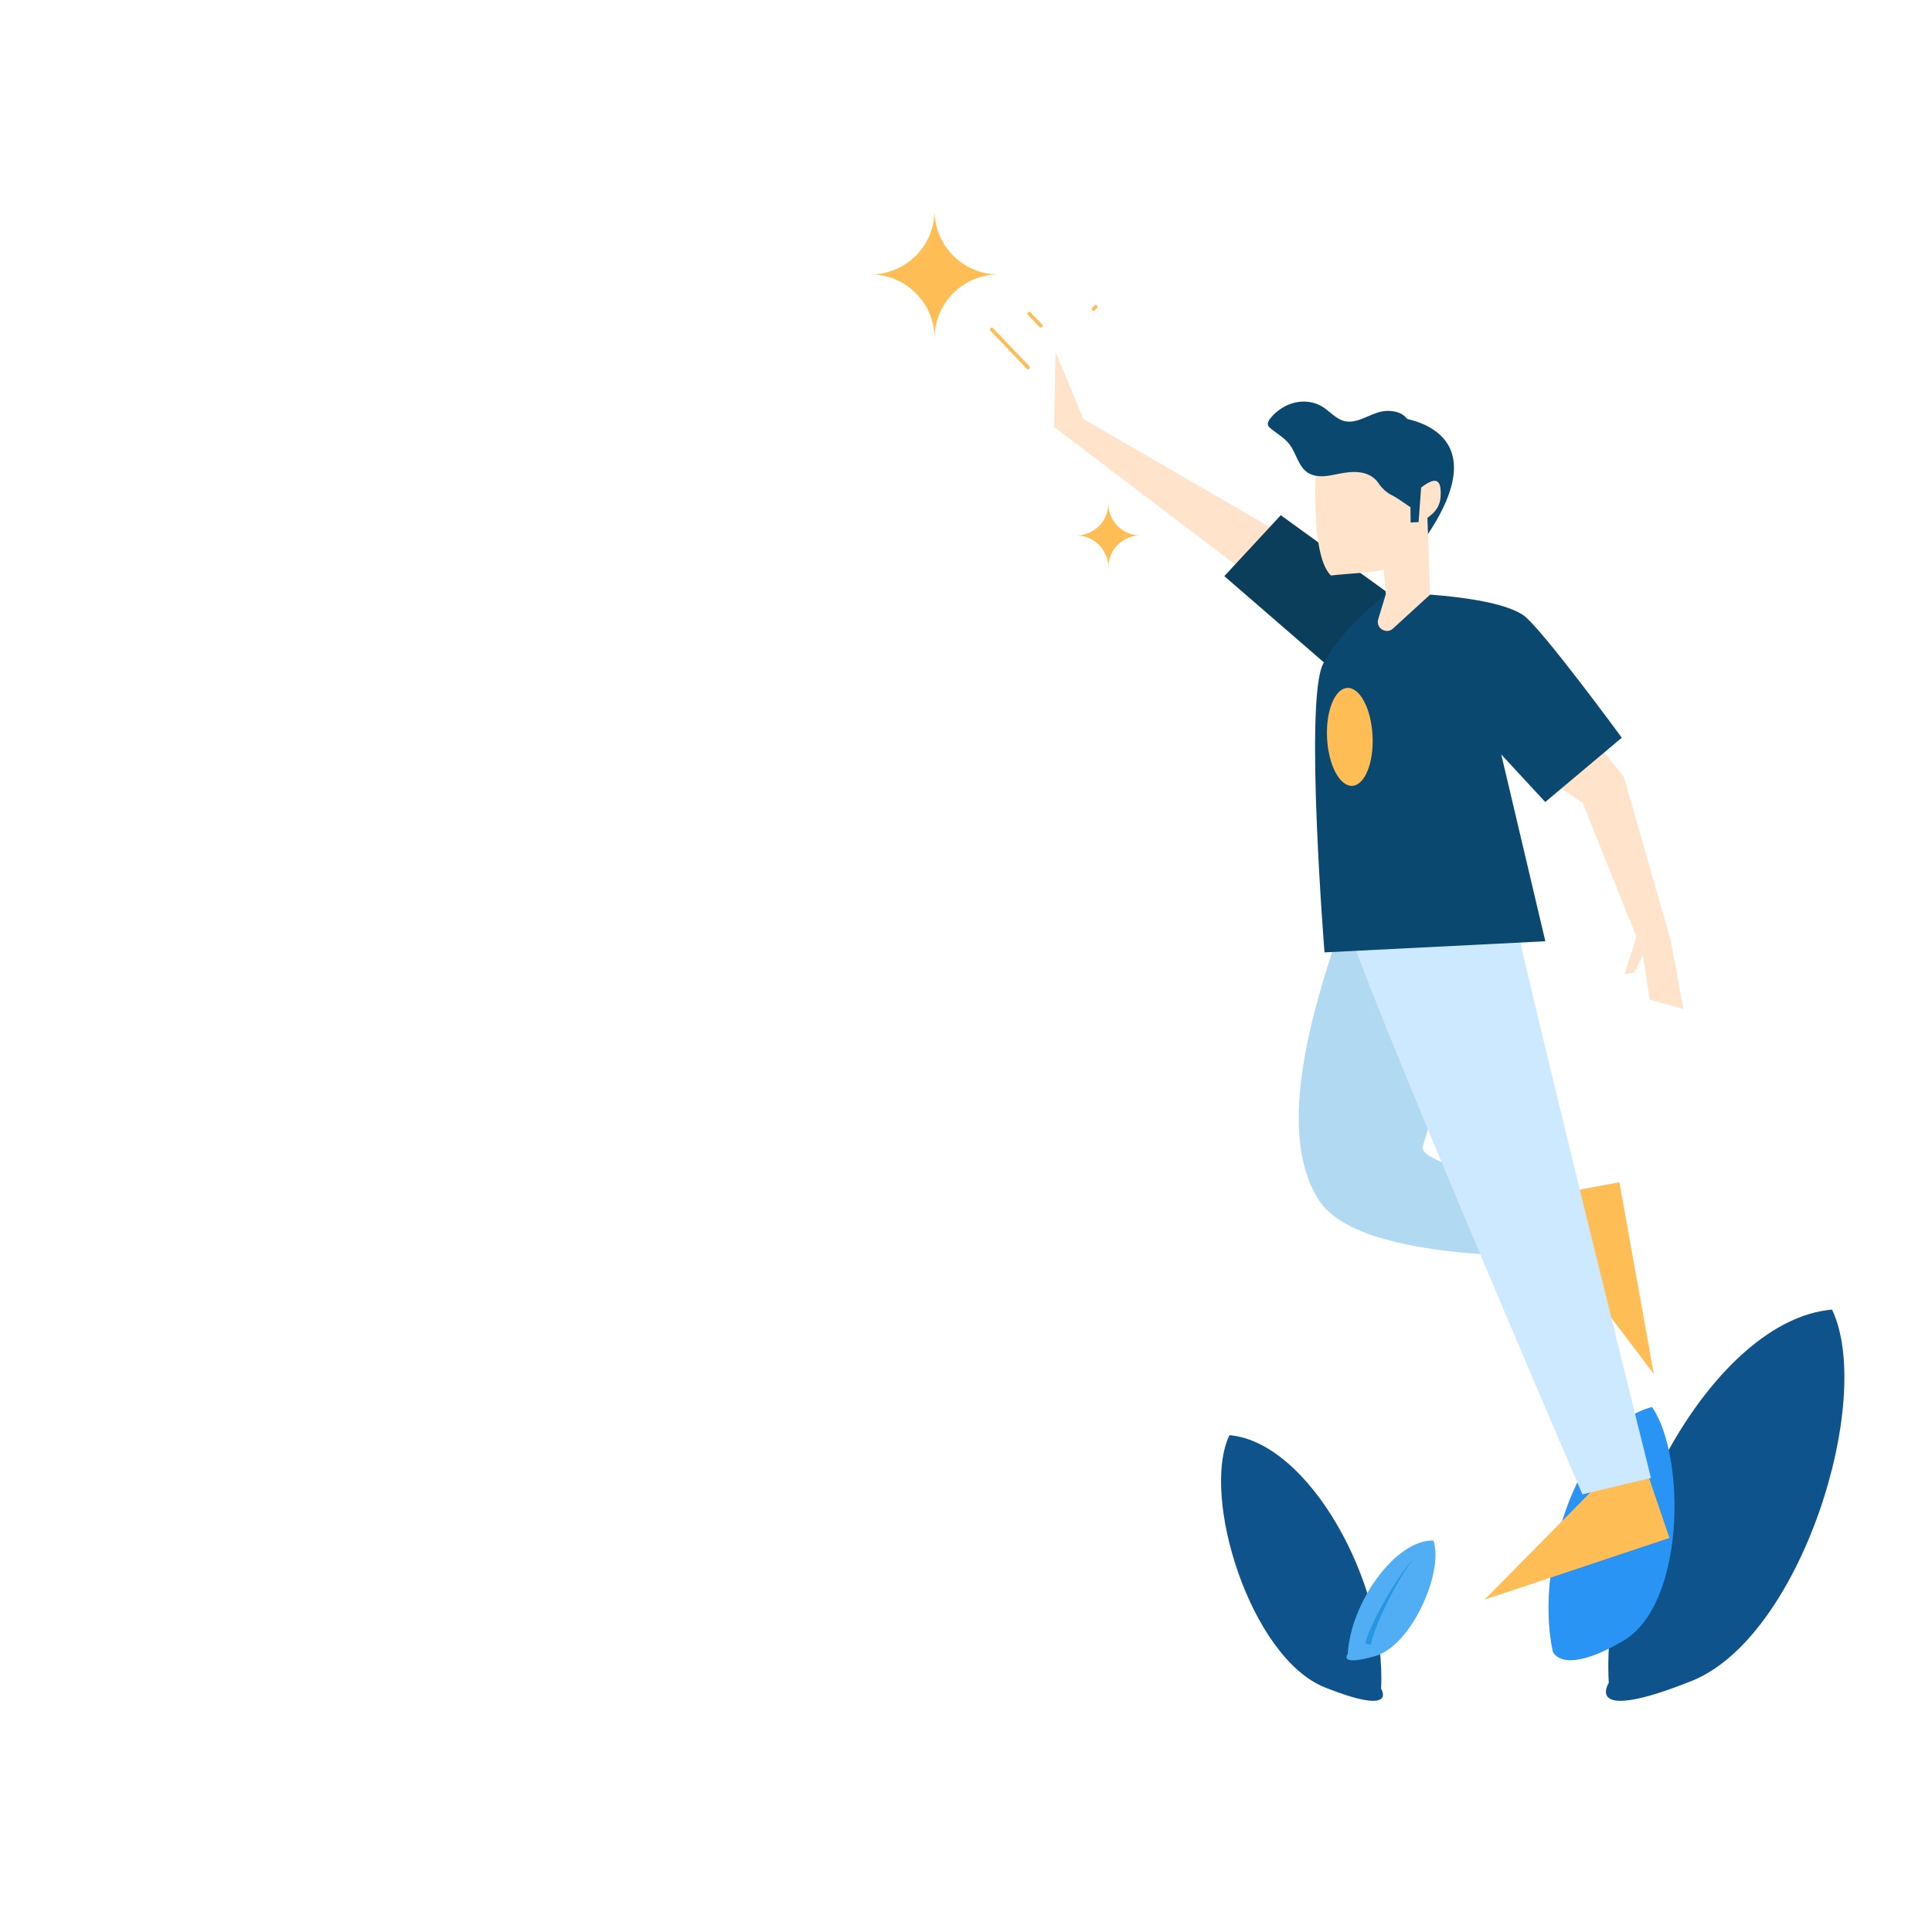 <svg xmlns:x="http://ns.adobe.com/Extensibility/1.0/" xmlns:i="http://ns.adobe.com/AdobeIllustrator/10.0/" xmlns:graph="http://ns.adobe.com/Graphs/1.0/" xmlns="http://www.w3.org/2000/svg" xmlns:xlink="http://www.w3.org/1999/xlink" version="1.1" id="Layer_2" x="0px" y="0px" viewBox="0 0 1080 1080" enable-background="new 0 0 1080 1080" xml:space="preserve">

	<g i:extraneous="self">
		
		
		
		
		<g>
			<path fill="#0E538C" d="M899.311,940.738c-4.8-86.4,59.2-202.946,124.799-208.673c24,50.273-17.404,183.28-78.51,207.62     S899.311,940.738,899.311,940.738z"/>
			<g>
				<path fill="#0E538C" d="M937.199,920.609c0.312-6.489,1.56-13.349,3.063-20.105c1.523-6.778,3.361-13.542,5.348-20.271      c3.984-13.464,8.593-26.8,13.574-39.997c4.993-13.195,10.375-26.259,16.264-39.096c2.961-6.41,6.051-12.763,9.401-18.979      c1.702-3.09,3.423-6.177,5.329-9.147c1.893-2.972,3.87-5.925,6.372-8.439c-2.649,2.365-4.814,5.217-6.889,8.088      c-2.091,2.872-4,5.867-5.893,8.871c-3.731,6.041-7.208,12.235-10.559,18.493c-6.67,12.534-12.845,25.331-18.648,38.303      c-5.792,12.98-11.226,26.132-16.077,39.564c-2.422,6.719-4.704,13.505-6.699,20.439c-1.968,6.954-3.737,13.982-4.564,21.613      L937.199,920.609z"/>
			</g>
		</g>
		<g>
			<path fill="#0E538C" d="M772.014,943.962c3.259-58.667-40.198-137.805-84.741-141.693     c-16.296,34.137,11.817,124.451,53.31,140.978C782.075,959.774,772.014,943.962,772.014,943.962z"/>
			<g>
				<path fill="#0E538C" d="M746.287,930.294c-0.212-4.406-1.059-9.065-2.08-13.651c-1.034-4.602-2.282-9.195-3.632-13.765      c-2.705-9.142-5.835-18.198-9.217-27.159c-3.39-8.96-7.045-17.831-11.044-26.547c-2.01-4.352-4.109-8.666-6.384-12.887      c-1.156-2.098-2.324-4.195-3.618-6.211c-1.286-2.018-2.628-4.023-4.327-5.73c1.799,1.606,3.269,3.543,4.678,5.492      c1.42,1.95,2.716,3.984,4.001,6.023c2.533,4.102,4.894,8.307,7.17,12.557c4.529,8.511,8.722,17.2,12.663,26.009      c3.933,8.813,7.623,17.744,10.917,26.865c1.645,4.562,3.194,9.17,4.548,13.878c1.336,4.722,2.537,9.494,3.099,14.676      L746.287,930.294z"/>
			</g>
		</g>
		<g>
			<path fill="#51AEF4" d="M753.412,924.582c1.467-28.238,26.341-63.861,47.854-63.424c6.036,17.174-12.073,58.936-32.779,64.703     C747.782,931.629,753.412,924.582,753.412,924.582z"/>
			<g>
				<path fill="#2797E2" d="M766.426,919.37c0.329-2.097,0.974-4.282,1.699-6.425c0.732-2.149,1.566-4.282,2.448-6.398      c1.766-4.235,3.73-8.406,5.811-12.519c2.084-4.112,4.29-8.168,6.653-12.132c1.186-1.979,2.413-3.935,3.719-5.837      c0.661-0.944,1.328-1.887,2.052-2.785c0.719-0.899,1.465-1.79,2.366-2.518c-0.943,0.675-1.747,1.526-2.521,2.386      c-0.78,0.86-1.505,1.766-2.225,2.676c-1.424,1.832-2.77,3.722-4.078,5.638c-2.606,3.839-5.06,7.78-7.4,11.791      c-2.336,4.014-4.562,8.097-6.609,12.291c-1.022,2.098-2.001,4.223-2.892,6.406c-0.883,2.19-1.704,4.412-2.24,6.862      L766.426,919.37z"/>
			</g>
		</g>
		
		<g>
			<path fill="#2A94F4" d="M868.011,923.25c0,0,1.24,3.42,6.59,4.49c1.08,0.22,2.33,0.34,3.77,0.31c5.92-0.09,15.09-2.62,29.16-10.9     c34.39-20.26,35.04-102.69,15.99-130.61C884.711,796.05,857.131,871.88,868.011,923.25z"/>
			<g>
				<path fill="#2A94F4" d="M874.601,927.74c1.08,0.22,2.33,0.34,3.77,0.31c0.02-0.23,0.05-0.45,0.07-0.68      c1.26-11.52,3.15-23.01,5.45-34.41c2.29-11.41,5.01-22.74,8.25-33.92c1.63-5.59,3.4-11.15,5.44-16.6      c0.53-1.35,1.03-2.72,1.6-4.06l0.84-2.02l0.9-1.98c1.25-2.62,2.55-5.25,4.3-7.59c-1.83,2.28-3.23,4.86-4.58,7.45l-0.98,1.96      l-0.91,1.99c-0.62,1.33-1.17,2.68-1.75,4.02c-2.24,5.4-4.22,10.91-6.05,16.45c-3.65,11.11-6.79,22.38-9.51,33.76      c-2.72,11.38-5.02,22.86-6.72,34.48C874.681,927.18,874.641,927.46,874.601,927.74z"/>
			</g>
		</g>
        
		<g><!--people-2-->
			<polygon fill="#FFBE55" points="872.645,699.585 924.492,768.068 905.24,660.882 865.273,668.329    "/>
			<path fill="#B1D9F2" d="M747.371,524.089c-15.293,45.517-33.644,110.076-10.158,146.757     c23.486,36.681,139.793,30.924,139.793,30.924l-4.592-33.848c0,0-80.581-16.441-77.081-26.92     c3.501-10.48,23.705-86.098,20.648-96.27c-3.057-10.172-7.237-40.811-7.237-40.811L747.371,524.089z"/>
			<polygon fill="#FFBE55" points="890.247,833.027 829.924,894.175 933.232,859.724 920.121,821.241    "/>
			<path fill="#CCE9FF" d="M753.146,515.491c0.816,16.217,131.437,319.848,131.437,319.848l38.308-9.185     c0,0-69.361-278.836-76.467-315.357S753.146,515.491,753.146,515.491z"/>
			<polygon fill="#FFE3CA" points="896.816,420.602 907.689,434.193 933.904,525.598 940.997,564.127 922.201,558.678      918.391,533.875 913.51,543.66 908.15,544.651 914.791,523.614 884.656,448.731 865.619,435.983    "/>
			<polygon fill="#FFE3CA" points="731.657,307.29 605.591,234.201 590.042,196.667 589.236,238.664 701.412,323.844    "/>
			<polygon fill="#0B3E5B" points="775.721,331.327 715.961,288.004 684.403,322.062 756.046,384.117    "/>
			<path fill="#0B4870" d="M775.721,331.327c-2.396,2.135-25.44,19.68-36.053,39.704c-10.613,20.023,0.746,161.359,0.746,161.359     l123.442-6.212l-24.64-104.41l24.599,26.564l42.777-35.943c0,0-45.511-62.105-55.165-68.566     C833.325,331.709,775.721,331.327,775.721,331.327z"/>
			<path fill="#0B4870" d="M778.847,232.995c9.867,0.732,58.413,8.495,18.245,67.247     C788.655,315.718,778.847,232.995,778.847,232.995z"/>
			<path fill="#FFE3CA" d="M736.651,246.784c0,0-6.155,61.788,7.329,74.918c9.667-1.15,24.649-1.461,31.063-3.853     c19.241-7.176,16.347-20.532,23.85-29.639C813.206,270.835,783.429,227.632,736.651,246.784z"/>
			<path fill="#FFE3CA" d="M772.644,308.28l2.018,23.934l-4.146,13.677c-1.87,5.231,4.813,9.235,8.544,5.118l20.375-18.608     l-1.543-44.141L772.644,308.28z"/>
			<g>
				<path fill="#0B4870" d="M758.423,263.883c-4.67-0.252-9.262,0.832-13.853,1.726c-4.591,0.894-9.7,1.159-13.591-1.435      c-5.337-3.557-6.353-10.959-10.311-16.006c-2.817-3.592-6.986-5.815-10.481-8.751c-0.514-0.432-1.03-0.902-1.289-1.521      c-0.585-1.4,0.331-2.953,1.295-4.124c3.433-4.167,8.121-7.363,13.361-8.661c5.24-1.299,11.016-0.614,15.623,2.202      c4.2,2.568,7.489,6.838,12.262,8.042c7.203,1.817,13.969-4.039,21.275-5.383c2.54-0.467,5.181-0.375,7.682,0.267      c1.591,0.409,3.147,1.051,4.422,2.085c3.505,2.842,4.294,8.046,7.663,11.048c3.509,3.127,9.015,3.163,12.494,6.323      c2.427,2.204,3.43,5.53,4.296,8.692c1.082,3.955,2.035,8.472-0.181,11.922c-0.966,1.504-3.438,14.878-4.964,15.809      c-8.777,5.358-17.927-5.279-26.294-9.421c-3.026-1.498-5.454-3.931-7.346-6.728      C768.918,267.646,765.446,264.262,758.423,263.883z"/>
			</g>
			<polygon fill="#0B4870" points="788.312,269.72 788.542,292.088 793.001,291.864 800.249,269.119    "/>
			<path fill="#FFE3CA" d="M794.436,272.52c8.757-6.657,11.555-4.293,10.814,5.682c-0.741,9.975-12.249,13.662-12.249,13.662     L794.436,272.52z"/>
			
				<ellipse transform="matrix(0.999 -0.05 0.05 0.999 -19.735 38.44)" fill="#FFBE55" cx="754.453" cy="411.619" rx="12.726" ry="27.387"/>
		</g><!--people-2-->
		
			<line fill="none" stroke="#FFBE55" stroke-width="2" stroke-linecap="round" stroke-miterlimit="10" x1="574.727" y1="205.465" x2="554.399" y2="184.162"/>
		
			
		
			<line fill="none" stroke="#FFBE55" stroke-width="2" stroke-linecap="round" stroke-miterlimit="10" x1="611.221" y1="172.862" x2="612.557" y2="171.463"/>
		
			
		
			<line fill="none" stroke="#FFBE55" stroke-width="2" stroke-linecap="round" stroke-miterlimit="10" x1="581.838" y1="182.114" x2="575.341" y2="175.305"/>
		<path fill="#FFBE55" d="M558.145,153.416c-19.74,0-35.73,16-35.73,35.74c0-19.74-16-35.74-35.74-35.74    c19.74,0,35.74-16,35.74-35.74C522.415,137.416,538.405,153.416,558.145,153.416z"/>
		<path fill="#FFBE55" d="M637.462,299.333c-9.887,0-17.895,8.014-17.895,17.9c0-9.887-8.014-17.9-17.9-17.9    c9.887,0,17.9-8.014,17.9-17.9C619.567,291.319,627.576,299.333,637.462,299.333z"/>
	</g>

</svg>